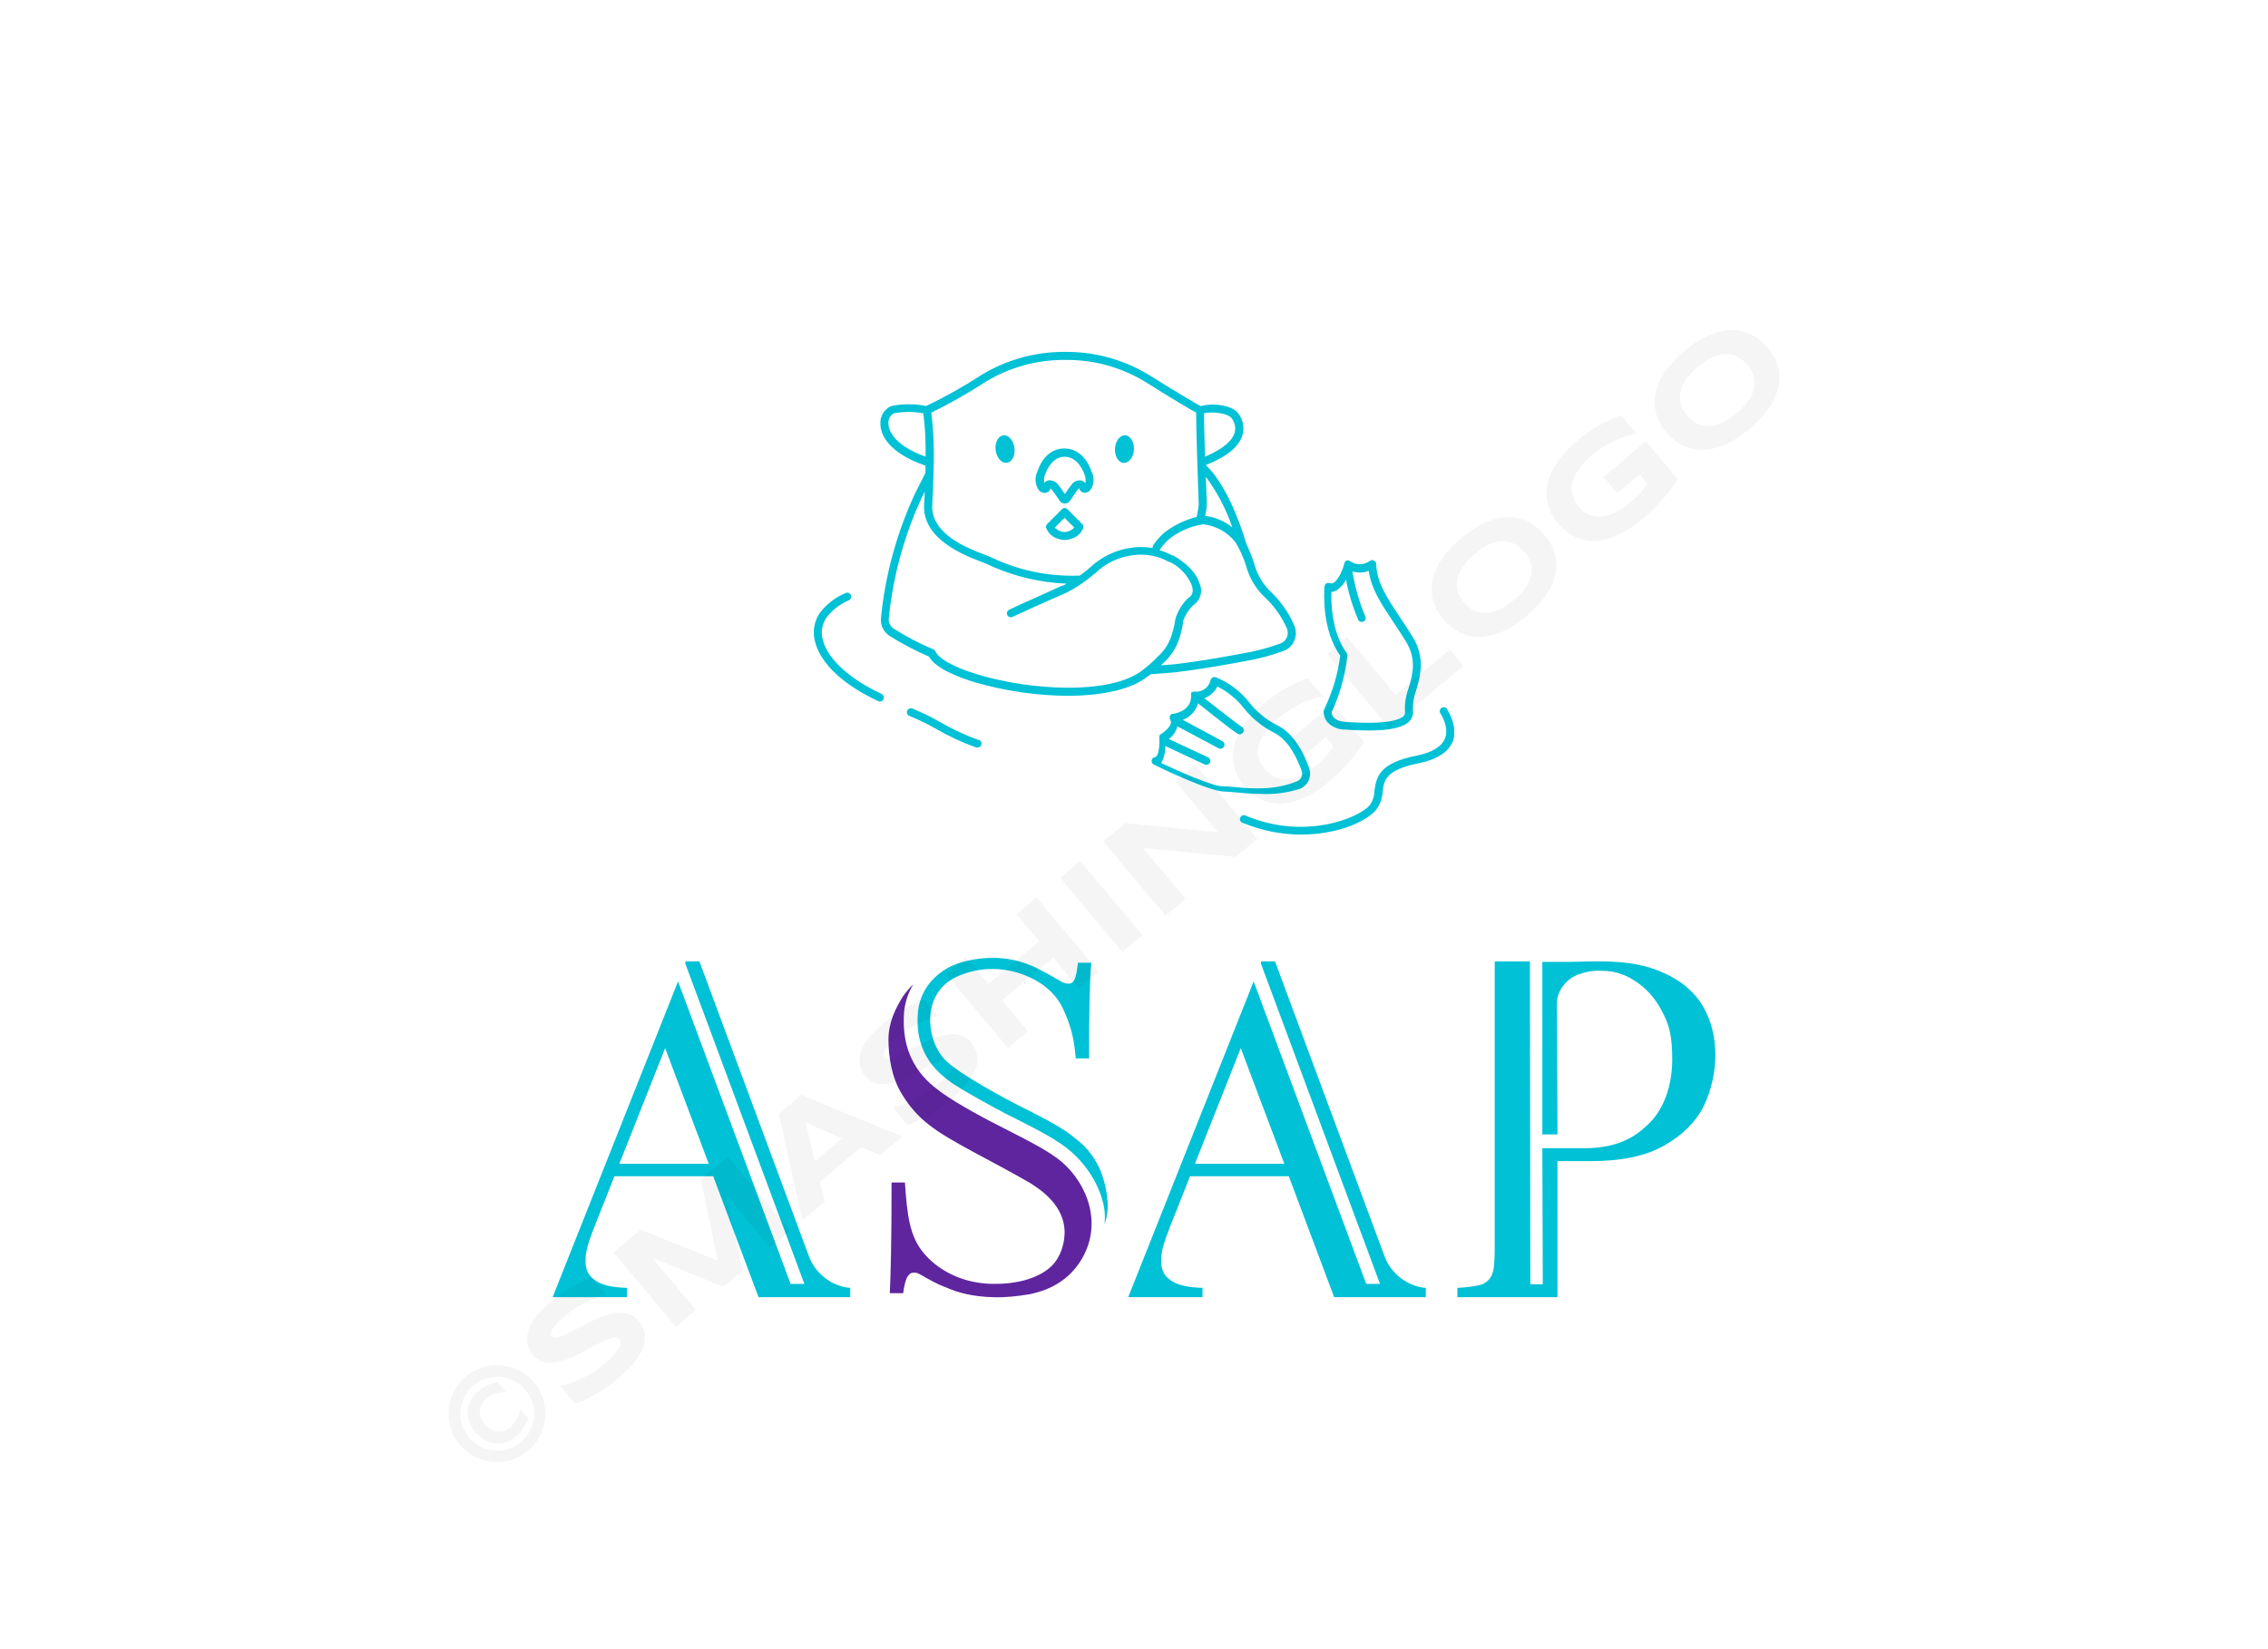 <svg xmlns:mydata="http://www.w3.org/2000/svg" mydata:contrastcolor="e6f9fb" mydata:template="Contrast" mydata:presentation="2.5" mydata:layouttype="undefined" mydata:specialfontid="undefined" mydata:id1="559" mydata:id2="589" mydata:companyname="asap" mydata:companytagline="" version="1.1" xmlns="http://www.w3.org/2000/svg" xmlns:xlink="http://www.w3.org/1999/xlink" viewBox="0 35 550 400"><g fill="none" fill-rule="none" stroke="none" stroke-width="1" stroke-linecap="butt" stroke-linejoin="miter" stroke-miterlimit="10" stroke-dasharray="" stroke-dashoffset="0" font-family="none" font-weight="none" font-size="none" text-anchor="none" style="mix-blend-mode: normal"><g data-paper-data="{&quot;isGlobalGroup&quot;:true,&quot;bounds&quot;:{&quot;x&quot;:134.01018400005216,&quot;y&quot;:120.34616612033994,&quot;width&quot;:281.9796319998957,&quot;height&quot;:229.3076677593201}}"><g data-paper-data="{&quot;isPrimaryText&quot;:true}"><path d="M169.608,268.189h-3.344l-0.108,0.431l28.91,77.776h-3.344l-27.292,-73.354l-30.42,76.59h18.015v-2.265c-3.56,-0.108 -5.933,-0.647 -7.551,-1.726c-1.618,-1.079 -2.481,-2.373 -2.481,-4.854c0,-2.481 0.755,-4.639 2.265,-8.522l4.746,-11.974h23.948l11.003,29.341h22.222v-2.265c-3.452,-0.216 -7.983,-2.589 -9.924,-7.443zM150.191,317.271l11.111,-28.047l10.572,28.047z" data-paper-data="{&quot;glyphName&quot;:&quot;A&quot;,&quot;glyphIndex&quot;:0,&quot;firstGlyphOfWord&quot;:true,&quot;word&quot;:1}" fill="#00c1d5" fill-rule="nonzero"></path><g data-paper-data="{&quot;glyphName&quot;:&quot;S&quot;,&quot;glyphIndex&quot;:1,&quot;word&quot;:1}" fill-rule="evenodd"><path d="M230.341,269.484c2.913,-1.402 6.796,-2.157 10.464,-2.157c5.286,0 9.277,1.726 11.435,2.913c1.079,0.539 2.481,1.294 3.56,1.942c1.726,1.079 2.481,1.402 3.344,1.402c0.755,0 1.187,-0.431 1.51,-1.187c0.324,-0.755 0.539,-2.157 0.755,-3.883h3.236c-0.431,4.746 -0.539,12.297 -0.539,23.193h-3.236c-0.324,-4.315 -1.079,-7.443 -2.481,-10.679c-1.294,-3.236 -2.697,-4.962 -5.286,-7.012c-2.697,-1.942 -6.904,-3.883 -11.974,-3.991c-3.668,-0.108 -6.904,0.863 -9.277,1.942c-2.265,1.079 -5.933,3.776 -6.257,9.709c-0.216,3.344 0.971,7.767 3.668,10.464c3.236,3.344 15.318,9.816 18.446,11.327c2.805,1.402 9.277,4.639 11.974,6.796c2.805,2.157 4.531,3.56 6.58,7.335c1.187,2.265 2.481,6.688 2.373,10.356c-0.108,1.51 -0.324,2.697 -0.755,3.991c0.108,-2.05 0.108,-2.697 -0.216,-4.531c-1.079,-4.962 -3.883,-9.493 -7.875,-13.053c-3.128,-2.805 -8.306,-5.394 -13.808,-8.198c-5.286,-2.589 -12.405,-6.688 -14.886,-8.306l-0.025,-0.018c-3.136,-2.271 -9.25,-6.698 -8.497,-17.025c0.324,-4.423 2.697,-8.63 7.767,-11.327z" fill="#00c1d5"></path><path d="M249.866,348.878c5.502,-1.187 9.385,-3.776 12.082,-7.875c5.717,-8.953 1.726,-18.77 -4.315,-24.056c-2.805,-2.481 -7.875,-5.07 -13.16,-7.767c-5.394,-2.697 -12.19,-6.364 -15.965,-9.061l-0.076,-0.055c-3.266,-2.395 -10.058,-7.374 -9.202,-19.47c0.216,-2.373 0.971,-4.746 2.265,-6.904c-0.863,0.863 -1.726,1.834 -2.481,2.913c-1.834,2.913 -3.56,6.364 -3.56,10.572c0,3.991 0.755,9.169 3.236,13.16c1.726,2.913 3.991,5.502 6.688,7.551c4.854,3.883 15.102,8.63 24.379,14.023c2.589,1.618 8.522,5.502 8.414,12.19c-0.108,3.236 -1.187,5.609 -2.481,7.227c-2.157,2.697 -7.227,5.178 -14.779,5.07c-6.58,0 -12.729,-2.697 -16.612,-7.12c-3.776,-4.207 -4.315,-9.709 -4.854,-17.475h-3.236c0,14.239 -0.216,22.653 -0.431,26.86h3.236c0.216,-1.618 0.539,-2.913 0.863,-3.668c0.431,-0.755 0.863,-1.294 1.51,-1.294c0.111,0 0.206,-0.004 0.292,-0.007c0.584,-0.022 0.768,-0.029 2.836,1.193c2.805,1.618 4.099,2.05 5.178,2.481c2.373,1.079 6.149,2.157 11.219,2.265c2.589,0.108 5.933,-0.216 8.953,-0.755z" fill="#5f259f"></path></g><path d="M309.196,268.189h-3.344l-0.108,0.431l28.91,77.776h-3.344l-27.292,-73.354l-30.42,76.59h18.015v-2.265c-3.56,-0.108 -5.933,-0.647 -7.551,-1.726c-1.618,-1.079 -2.481,-2.373 -2.481,-4.854c0,-2.481 0.755,-4.639 2.265,-8.522l4.746,-11.974h23.948l11.003,29.341h22.222v-2.265c-3.452,-0.216 -7.983,-2.589 -9.924,-7.443zM289.779,317.271l11.111,-28.047l10.572,28.047z" data-paper-data="{&quot;glyphName&quot;:&quot;A&quot;,&quot;glyphIndex&quot;:2,&quot;word&quot;:1}" fill="#00c1d5" fill-rule="nonzero"></path><path d="M412.861,278.869c-2.05,-3.344 -5.178,-6.041 -9.385,-7.875c-4.099,-1.942 -9.169,-2.805 -15.21,-2.805c-1.294,0 -3.883,0 -7.443,0.108h-6.796v41.855h3.668l-0.108,-29.018c0,-2.697 -0.216,-3.452 0.431,-5.178c0.539,-1.402 2.05,-3.56 4.531,-4.531c1.51,-0.539 3.344,-1.079 5.717,-0.971c4.099,0 6.796,1.402 9.169,3.128c2.697,1.942 4.531,4.531 5.825,7.12c1.51,2.913 2.265,5.502 2.265,11.219c0,6.796 -2.265,12.513 -5.933,15.857c-2.697,2.589 -6.688,5.609 -14.994,5.717h-10.572l0.108,33.009h-3.02l-0.108,-78.316h-8.522v69.254c0,2.913 -0.108,5.07 -0.539,6.364c-0.431,1.294 -1.294,2.157 -2.481,2.697c-1.294,0.431 -3.668,0.755 -6.041,0.863v2.265h24.271v-33.009h8.09c7.335,0 13.268,-1.187 17.799,-3.776c4.531,-2.589 7.659,-5.717 9.601,-9.601c1.834,-3.883 2.805,-8.198 2.805,-12.405c0,-4.423 -1.079,-8.522 -3.128,-11.974z" data-paper-data="{&quot;glyphName&quot;:&quot;P&quot;,&quot;glyphIndex&quot;:3,&quot;lastGlyphOfWord&quot;:true,&quot;word&quot;:1}" fill="#00c1d5" fill-rule="nonzero"></path></g><g data-paper-data="{&quot;isIcon&quot;:&quot;true&quot;,&quot;iconType&quot;:&quot;icon&quot;,&quot;rawIconId&quot;:&quot;1043293&quot;,&quot;selectedEffects&quot;:{&quot;container&quot;:&quot;&quot;,&quot;transformation&quot;:&quot;&quot;,&quot;pattern&quot;:&quot;&quot;},&quot;combineTerms&quot;:&quot;수달&quot;,&quot;isDetailed&quot;:true,&quot;iconStyle&quot;:&quot;standalone&quot;,&quot;bounds&quot;:{&quot;x&quot;:197.36716400963758,&quot;y&quot;:120.34616612033994,&quot;width&quot;:155.26567198072485,&quot;height&quot;:117.0703181792901},&quot;fillRule&quot;:&quot;evenodd&quot;,&quot;suitableAsStandaloneIcon&quot;:true}" fill="#00c1d5" fill-rule="evenodd"><path d="M197.367,189.035v-1.262c0.104,-1.387 0.553,-2.744 1.328,-3.94c1.602,-2.175 3.759,-3.879 6.245,-4.934c0.313,-0.197 0.711,-0.199 1.025,-0.003c0.314,0.195 0.489,0.553 0.451,0.921c-0.038,0.368 -0.283,0.682 -0.631,0.808c-2.176,0.923 -4.064,2.412 -5.469,4.313c-1.049,1.642 -1.308,3.667 -0.707,5.521c1.311,4.589 6.538,9.299 14.336,12.922l-0.017,0.017c0.389,0.268 0.527,0.779 0.326,1.206c-0.201,0.428 -0.682,0.647 -1.137,0.519c-8.471,-3.916 -13.888,-8.971 -15.371,-14.146c-0.204,-0.636 -0.33,-1.287 -0.38,-1.94zM352.633,211.597v1.953c-0.059,0.416 -0.159,0.834 -0.311,1.25c-1.07,2.657 -3.899,4.451 -8.402,5.348c-7.988,1.622 -8.298,4.175 -8.626,6.901c-0.065,1.66 -0.671,3.253 -1.725,4.537c-2.502,2.829 -9.402,5.831 -18.028,5.831c-4.819,0.001 -9.591,-0.948 -14.043,-2.795c-0.395,-0.067 -0.707,-0.371 -0.785,-0.764c-0.078,-0.393 0.094,-0.793 0.433,-1.006c0.339,-0.213 0.774,-0.195 1.095,0.045c14.181,5.883 27.12,0.569 29.88,-2.536c0.749,-0.996 1.159,-2.205 1.173,-3.45c0.466,-3.847 1.587,-6.901 10.213,-8.626c3.744,-0.725 6.09,-2.174 6.901,-4.175c1.139,-2.795 -1.087,-6.055 -1.087,-6.055c-0.305,-0.438 -0.197,-1.041 0.242,-1.346c0.438,-0.305 1.041,-0.197 1.346,0.242c0,0.025 0.057,0.126 0.15,0.294c0.371,0.663 1.317,2.354 1.575,4.353zM258.956,120.346h-1.208c-6.894,0.048 -13.65,1.942 -19.563,5.486c-4.356,2.838 -8.891,5.391 -13.577,7.643c-2.79,-0.558 -5.663,-0.558 -8.453,0c-1.704,0.736 -2.766,2.46 -2.657,4.313c0,1.949 1.121,6.745 10.938,10.161v1.725l-2.519,4.986c-4.437,9.533 -7.236,19.745 -8.281,30.208c-0.185,1.746 0.637,3.445 2.122,4.382c3.04,1.912 6.224,3.584 9.523,5.003c1.604,2.985 7.66,5.176 11.231,6.262c7.4,2.125 15.056,3.222 22.755,3.261c7.108,-0.069 14.008,-1.208 18.321,-4.175c0.518,-0.362 1.001,-0.725 1.466,-1.07l5.538,-0.431c0,0 5.831,-0.569 17.355,-2.743c3.231,-0.54 6.403,-1.389 9.471,-2.536c1.158,-0.473 2.069,-1.403 2.519,-2.571c0.461,-1.19 0.418,-2.517 -0.121,-3.675c-1.411,-3.193 -3.466,-6.059 -6.038,-8.419c-1.797,-1.868 -3.071,-4.177 -3.692,-6.694c-0.501,-1.529 -1.106,-3.022 -1.811,-4.468c-1.863,-6.418 -5.538,-15.233 -9.868,-19.184c5.176,-2.07 8.091,-4.52 8.919,-7.315c0.5,-1.824 0.103,-3.777 -1.07,-5.262c-1.432,-1.949 -6.038,-2.571 -9.074,-1.725c-1.087,-0.604 -5.003,-2.812 -12.611,-7.608c-5.922,-3.578 -12.697,-5.497 -19.615,-5.555zM257.766,122.296c-6.528,0.039 -12.925,1.826 -18.528,5.176c-4.304,2.805 -8.775,5.346 -13.387,7.608c0.575,4.819 0.748,9.678 0.518,14.526c0.042,0.158 0.042,0.325 0,0.483c-0.052,2.225 -0.138,4.641 -0.293,7.401c-0.276,4.83 3.864,8.833 12.283,11.869c1.176,0.431 2.328,0.926 3.45,1.484c6.312,2.751 13.166,4.037 20.047,3.761c0.966,-0.69 1.777,-1.363 2.553,-2.001c2.878,-2.725 6.58,-4.418 10.524,-4.813c1.528,-0.196 3.078,-0.143 4.589,0.155c-0.042,-0.239 0.007,-0.486 0.138,-0.69c0.224,-0.362 0.483,-0.69 0.725,-1.001l0.311,-0.38l0.414,-0.466l0.449,-0.483l0.673,-0.638c2.357,-1.853 5.079,-3.188 7.988,-3.916v-0.104c0.208,-0.917 0.369,-1.844 0.483,-2.778c-0.552,-15.13 -0.638,-20.702 -0.638,-22.427c-1.328,-0.69 -5.193,-2.95 -12.559,-7.591c-5.603,-3.35 -12.001,-5.137 -18.528,-5.176zM216.775,135.252c-0.898,0.481 -1.421,1.452 -1.328,2.467c0,1.156 0.707,5.055 9.005,8.039c0.084,-3.511 -0.095,-7.022 -0.535,-10.506c-2.359,-0.452 -4.783,-0.452 -7.142,0zM299.411,139.961c0.323,-1.246 0.035,-2.571 -0.776,-3.571c-0.742,-1.018 -4.106,-1.673 -6.659,-1.156c0,1.259 0.052,4.296 0.242,10.541c5.141,-2.191 6.763,-4.347 7.194,-5.814zM274.977,144.056c0.006,-0.109 0.008,-0.219 0.007,-0.328c-0.002,-0.109 -0.007,-0.218 -0.016,-0.326c-0.009,-0.108 -0.021,-0.215 -0.038,-0.321c-0.016,-0.106 -0.036,-0.21 -0.059,-0.313c-0.023,-0.103 -0.05,-0.203 -0.08,-0.302c-0.03,-0.098 -0.064,-0.194 -0.101,-0.288c-0.037,-0.093 -0.077,-0.183 -0.12,-0.271c-0.043,-0.087 -0.089,-0.171 -0.138,-0.251c-0.049,-0.08 -0.101,-0.157 -0.155,-0.229c-0.054,-0.073 -0.111,-0.141 -0.17,-0.205c-0.059,-0.064 -0.12,-0.124 -0.184,-0.179c-0.063,-0.055 -0.129,-0.106 -0.196,-0.151c-0.067,-0.046 -0.136,-0.086 -0.206,-0.122c-0.07,-0.036 -0.141,-0.066 -0.214,-0.091c-0.072,-0.025 -0.146,-0.045 -0.22,-0.06c-0.074,-0.015 -0.149,-0.024 -0.224,-0.028c-0.381,-0.021 -0.747,0.091 -1.097,0.333c-0.095,0.066 -0.187,0.141 -0.276,0.224c-0.089,0.084 -0.173,0.175 -0.254,0.275c-0.081,0.1 -0.156,0.207 -0.228,0.321c-0.071,0.114 -0.137,0.235 -0.197,0.361c-0.06,0.127 -0.115,0.258 -0.163,0.394c-0.048,0.137 -0.09,0.277 -0.126,0.421c-0.035,0.144 -0.064,0.29 -0.086,0.439c-0.022,0.149 -0.037,0.299 -0.045,0.449c-0.006,0.109 -0.008,0.219 -0.007,0.328c0.002,0.109 0.007,0.218 0.016,0.326c0.009,0.108 0.021,0.215 0.037,0.321c0.016,0.106 0.036,0.21 0.059,0.313c0.023,0.103 0.05,0.203 0.08,0.302c0.03,0.098 0.064,0.194 0.1,0.288c0.037,0.093 0.077,0.183 0.12,0.271c0.043,0.087 0.089,0.171 0.138,0.251c0.049,0.08 0.1,0.157 0.155,0.229c0.054,0.073 0.111,0.141 0.17,0.205c0.059,0.064 0.12,0.124 0.184,0.179c0.063,0.055 0.129,0.106 0.196,0.151c0.067,0.046 0.136,0.086 0.206,0.122c0.07,0.036 0.141,0.066 0.214,0.091c0.072,0.025 0.146,0.045 0.22,0.06c0.074,0.015 0.149,0.024 0.224,0.028c0.381,0.021 0.747,-0.091 1.097,-0.333c0.095,-0.066 0.187,-0.141 0.276,-0.224c0.089,-0.084 0.173,-0.175 0.254,-0.275c0.081,-0.1 0.156,-0.207 0.228,-0.321c0.071,-0.114 0.137,-0.235 0.197,-0.361c0.06,-0.127 0.115,-0.258 0.163,-0.394c0.048,-0.137 0.09,-0.277 0.126,-0.421c0.035,-0.144 0.064,-0.29 0.086,-0.439c0.022,-0.149 0.037,-0.299 0.045,-0.449zM244.173,147.243c0.074,-0.01 0.148,-0.025 0.221,-0.046c0.073,-0.02 0.144,-0.046 0.214,-0.077c0.07,-0.031 0.139,-0.067 0.206,-0.108c0.067,-0.041 0.132,-0.087 0.195,-0.138c0.063,-0.051 0.124,-0.106 0.183,-0.166c0.059,-0.06 0.115,-0.124 0.169,-0.193c0.054,-0.069 0.105,-0.141 0.153,-0.218c0.048,-0.077 0.094,-0.157 0.136,-0.241c0.042,-0.084 0.082,-0.171 0.118,-0.261c0.036,-0.09 0.069,-0.183 0.098,-0.279c0.029,-0.096 0.055,-0.194 0.078,-0.294c0.022,-0.101 0.041,-0.203 0.056,-0.307c0.015,-0.104 0.027,-0.21 0.035,-0.317c0.008,-0.107 0.012,-0.214 0.012,-0.323c0,-0.109 -0.003,-0.217 -0.01,-0.326c-0.007,-0.109 -0.018,-0.218 -0.032,-0.327c-0.014,-0.109 -0.033,-0.216 -0.054,-0.324c-0.022,-0.107 -0.047,-0.213 -0.076,-0.318c-0.029,-0.105 -0.061,-0.207 -0.096,-0.309c-0.035,-0.101 -0.074,-0.2 -0.116,-0.297c-0.042,-0.097 -0.087,-0.19 -0.135,-0.282c-0.048,-0.091 -0.098,-0.179 -0.152,-0.264c-0.053,-0.085 -0.109,-0.166 -0.168,-0.244c-0.058,-0.078 -0.119,-0.152 -0.182,-0.221c-0.063,-0.07 -0.128,-0.135 -0.194,-0.197c-0.067,-0.061 -0.135,-0.118 -0.205,-0.17c-0.07,-0.052 -0.141,-0.099 -0.214,-0.142c-0.073,-0.042 -0.146,-0.08 -0.22,-0.112c-0.074,-0.032 -0.149,-0.06 -0.225,-0.082c-0.075,-0.022 -0.151,-0.039 -0.227,-0.05c-0.076,-0.011 -0.151,-0.018 -0.227,-0.018c-0.076,-0.001 -0.151,0.004 -0.225,0.014c-0.075,0.01 -0.148,0.025 -0.221,0.046c-0.073,0.02 -0.144,0.046 -0.214,0.077c-0.07,0.031 -0.139,0.067 -0.206,0.108c-0.067,0.041 -0.132,0.087 -0.196,0.138c-0.063,0.051 -0.124,0.106 -0.183,0.166c-0.059,0.06 -0.115,0.124 -0.169,0.193c-0.054,0.069 -0.105,0.141 -0.154,0.218c-0.048,0.077 -0.094,0.157 -0.136,0.241c-0.042,0.084 -0.082,0.171 -0.118,0.261c-0.036,0.09 -0.069,0.183 -0.098,0.279c-0.029,0.096 -0.055,0.194 -0.078,0.294c-0.022,0.101 -0.041,0.203 -0.056,0.307c-0.015,0.104 -0.027,0.21 -0.034,0.317c-0.008,0.107 -0.012,0.214 -0.012,0.323c-0,0.109 0.003,0.217 0.01,0.326c0.007,0.109 0.018,0.218 0.032,0.327c0.014,0.109 0.032,0.216 0.054,0.324c0.022,0.107 0.047,0.213 0.076,0.318c0.029,0.105 0.061,0.208 0.096,0.309c0.036,0.101 0.074,0.2 0.116,0.297c0.042,0.097 0.087,0.19 0.135,0.282c0.048,0.091 0.099,0.179 0.152,0.264c0.053,0.085 0.109,0.166 0.168,0.244c0.058,0.078 0.119,0.152 0.182,0.221c0.063,0.07 0.128,0.135 0.194,0.197c0.067,0.061 0.135,0.118 0.205,0.17c0.07,0.052 0.141,0.099 0.214,0.142c0.072,0.042 0.146,0.08 0.22,0.112c0.074,0.032 0.149,0.06 0.225,0.082c0.076,0.022 0.151,0.039 0.227,0.05c0.076,0.011 0.152,0.018 0.227,0.018c0.076,0.001 0.151,-0.004 0.225,-0.014zM254.746,153.47c-0.126,0.504 -0.516,0.9 -1.018,1.035c-0.685,0.154 -1.398,-0.101 -1.829,-0.656c-0.928,-1.363 -1.034,-3.125 -0.276,-4.589c0.173,-0.518 1.708,-5.486 6.504,-5.486c4.796,0 6.521,5.296 6.521,5.521c0.815,1.419 0.735,3.182 -0.207,4.52c-0.4,0.534 -1.072,0.789 -1.725,0.656c-0.506,-0.128 -0.898,-0.527 -1.018,-1.035c-0.105,0.057 -0.199,0.133 -0.276,0.224c-0.224,0.328 -1.018,1.38 -1.949,2.812c-0.28,0.429 -0.765,0.678 -1.277,0.656c-0.487,-0.002 -0.941,-0.248 -1.208,-0.656c-0.609,-0.958 -1.265,-1.885 -1.967,-2.778c-0.077,-0.091 -0.171,-0.168 -0.276,-0.224zM258.18,145.775c-3.33,0 -4.675,4.158 -4.675,4.158c-0.322,0.689 -0.407,1.466 -0.242,2.208c0.234,-0.315 0.569,-0.54 0.949,-0.638c0.149,-0.018 0.3,-0.018 0.449,0c0.718,0.028 1.389,0.36 1.846,0.914c0.62,0.772 1.196,1.578 1.725,2.415c0.532,-0.835 1.108,-1.641 1.725,-2.415c0.544,-0.693 1.429,-1.025 2.294,-0.863c0.38,0.099 0.714,0.324 0.949,0.638c0.166,-0.763 0.069,-1.56 -0.276,-2.26c0,-0.104 -1.415,-4.158 -4.744,-4.158zM298.836,162.904c-1.49,-4.395 -3.653,-8.532 -6.411,-12.264c0.069,2.001 0.155,4.227 0.242,6.728c-0.056,0.931 -0.195,1.854 -0.414,2.76c2.409,0.298 4.689,1.259 6.584,2.776zM237.063,198.583c13.215,3.968 31.571,4.83 39.42,-0.604c1.531,-1.09 2.952,-2.327 4.244,-3.692c1.634,-1.433 2.83,-3.299 3.45,-5.383c0.338,-1.042 0.592,-2.109 0.759,-3.192l0.104,-0.535v-0.104c0.575,-1.82 1.567,-3.48 2.898,-4.848c0.066,-0.068 0.142,-0.126 0.224,-0.173c1.104,-0.656 1.363,-1.76 0.776,-3.261c-1.028,-2.371 -2.861,-4.302 -5.176,-5.452h-0.207c-2.544,-1.46 -5.489,-2.064 -8.402,-1.725c-3.586,0.345 -6.949,1.896 -9.54,4.399c-2.15,1.856 -4.506,3.459 -7.021,4.779c-0.097,0.052 -0.202,0.087 -0.311,0.104l-6.745,2.985c-1.587,0.742 -3.312,1.501 -5.038,2.294l-1.07,0.5c-0.459,0.146 -0.956,-0.068 -1.164,-0.502c-0.209,-0.434 -0.065,-0.956 0.336,-1.223l1.07,-0.5c1.725,-0.811 3.364,-1.587 5.089,-2.312l6.901,-3.123h0.207l0.811,-0.449c-6.115,-0.245 -12.133,-1.613 -17.752,-4.037c-1.066,-0.525 -2.16,-0.992 -3.278,-1.397c-9.316,-3.45 -13.87,-8.005 -13.56,-13.801c0.104,-1.07 0.155,-2.099 0.155,-3.088l-0.621,1.242c-4.336,9.321 -7.071,19.306 -8.091,29.535c-0.085,1.005 0.402,1.972 1.259,2.502c3.058,1.922 6.266,3.595 9.592,5.003c0.237,0.102 0.423,0.294 0.518,0.535c0.535,1.346 3.485,3.502 10.161,5.521zM258.205,158.224c0.273,0 0.533,0.115 0.716,0.317c0.552,0.656 3.519,3.554 3.519,3.554c0.253,0.245 0.352,0.609 0.259,0.949c-0.523,1.351 -1.678,2.357 -3.088,2.691c-0.916,0.321 -1.914,0.321 -2.829,0c-1.41,-0.334 -2.565,-1.34 -3.088,-2.691c-0.093,-0.34 0.006,-0.703 0.259,-0.949c0.086,-0.104 2.933,-2.898 3.537,-3.554c0.183,-0.202 0.443,-0.317 0.716,-0.317zM257.369,163.907c0.502,0.18 1.051,0.18 1.553,0h0.052c0.582,-0.187 1.114,-0.505 1.553,-0.932l-2.381,-2.381l-2.381,2.381c0.453,0.434 1.003,0.753 1.604,0.932zM312.074,187.404c-1.303,-2.944 -3.2,-5.587 -5.572,-7.763h-0.017c-2.071,-2.046 -3.56,-4.606 -4.313,-7.418c-0.611,-1.991 -1.469,-3.898 -2.553,-5.676c-1.909,-2.462 -4.735,-4.043 -7.832,-4.382c-3.088,0.458 -5.996,1.739 -8.419,3.709l-0.518,0.5l-0.345,0.38l-0.414,0.466l-0.276,0.345c-0.207,0.276 -0.431,0.552 -0.638,0.863c1.082,0.332 2.128,0.772 3.123,1.311h0.207c1.225,0.673 5.296,3.174 6.314,6.625c0.978,1.938 0.33,4.302 -1.501,5.469c-1.105,1.094 -1.943,2.428 -2.45,3.899v0.466c-0.178,1.17 -0.449,2.324 -0.811,3.45c-0.722,2.388 -2.096,4.527 -3.968,6.176l-0.552,0.535l2.881,-0.207c0.035,0 5.745,-0.552 17.096,-2.691c3.107,-0.518 6.157,-1.332 9.109,-2.432c0.666,-0.274 1.191,-0.811 1.449,-1.484c0.293,-0.683 0.293,-1.456 0,-2.139zM321.01,207.398c0.013,-0.134 0.055,-0.263 0.121,-0.38c1.989,-4.085 3.3,-8.467 3.882,-12.973c-4.44,-6.249 -3.924,-15.142 -3.839,-16.595c0.006,-0.1 0.009,-0.164 0.009,-0.191c0.028,-0.292 0.186,-0.555 0.431,-0.716c0.245,-0.161 0.55,-0.202 0.828,-0.112c0.321,0.114 0.676,0.076 0.966,-0.104c1.397,-0.794 2.415,-3.813 2.657,-4.813c0.034,-0.139 0.099,-0.269 0.19,-0.38c0.075,-0.077 0.162,-0.142 0.259,-0.19h0.224c0.12,-0.023 0.243,-0.023 0.362,0c0.092,0.027 0.179,0.068 0.259,0.121c1.433,1.05 3.381,1.05 4.813,0c0.288,-0.231 0.683,-0.277 1.017,-0.119c0.334,0.158 0.549,0.492 0.553,0.861c0.104,4.399 2.588,8.143 5.728,12.87c0.983,1.484 2.001,2.985 3.054,4.71c3.188,5.135 1.918,9.547 0.901,13.081l-0.004,0.013c-0.575,1.531 -0.839,3.162 -0.776,4.796c0.154,0.947 -0.146,1.912 -0.811,2.605c-1.432,1.553 -4.641,2.294 -9.937,2.294c-1.708,0 -3.623,-0.069 -5.779,-0.224c-1.564,0.018 -3.067,-0.605 -4.158,-1.725c-0.668,-0.786 -1.007,-1.799 -0.949,-2.829zM324.15,178.174c-0.397,0.224 -0.839,0.36 -1.294,0.397h0.017c-0.086,2.605 0.052,9.851 3.692,14.785c0.149,0.197 0.217,0.444 0.19,0.69c-0.54,4.746 -1.833,9.376 -3.83,13.715c0.035,0.604 0.38,2.122 3.312,2.329c10.455,0.742 13.37,-0.587 14.164,-1.449c0.263,-0.262 0.379,-0.636 0.311,-1.001c-0.109,-1.907 0.179,-3.817 0.845,-5.607c1.052,-3.502 2.053,-7.125 -0.673,-11.541c-1.035,-1.673 -2.053,-3.192 -3.019,-4.658c-2.967,-4.468 -5.383,-8.091 -5.935,-12.37c-1.27,0.492 -2.67,0.534 -3.968,0.121c0.592,3.69 1.617,7.298 3.054,10.748c0.225,0.317 0.238,0.737 0.033,1.067c-0.204,0.33 -0.586,0.506 -0.97,0.446c-0.384,-0.06 -0.694,-0.343 -0.789,-0.72c-1.299,-3.068 -2.265,-6.266 -2.881,-9.54c-0.501,1.054 -1.283,1.949 -2.26,2.588zM315.231,226.324c1.923,-0.777 2.917,-2.909 2.277,-4.882c-1.018,-3.071 -3.45,-8.54 -8.057,-10.679c-2.499,-1.293 -4.693,-3.104 -6.435,-5.314c-2.129,-2.748 -4.952,-4.88 -8.177,-6.176c-0.268,-0.096 -0.564,-0.069 -0.811,0.074c-0.246,0.143 -0.416,0.387 -0.466,0.667c-0.424,1.766 -2.094,2.941 -3.899,2.743h-0.38c-0.069,0.038 -0.132,0.085 -0.19,0.138h-0.121c-0.05,0.069 -0.091,0.144 -0.121,0.224v0.104c-0.027,0.131 -0.027,0.266 0,0.397c0,0.006 0.001,0.018 0.002,0.035c0.023,0.406 0.213,3.791 -4.591,4.52h-0.104l-0.19,0.104c-0.078,0.053 -0.148,0.117 -0.207,0.19v0.104c-0.087,0.176 -0.117,0.375 -0.086,0.569c-0.008,0.069 -0.008,0.138 0,0.207c0.031,0.08 0.071,0.155 0.121,0.224c0.151,0.235 0.201,0.521 0.138,0.794c-0.086,0.483 -0.535,1.501 -2.588,2.812c-0.085,0.079 -0.155,0.172 -0.207,0.276c-0.015,0.097 -0.015,0.196 0,0.293v0.086c0.155,1.932 -0.173,4.675 -1.035,4.796c-0.424,0.055 -0.761,0.383 -0.829,0.805c-0.068,0.422 0.15,0.838 0.535,1.024c1.363,0.673 13.491,6.538 17.165,6.538c0.673,0 1.587,0.086 2.657,0.19c1.725,0.155 3.64,0.362 5.831,0.362c3.303,0.197 6.613,-0.219 9.764,-1.225zM296.444,225.703c-2.415,0 -10.524,-3.588 -14.854,-5.641c0.693,-1.261 1.038,-2.684 1.001,-4.123l9.661,4.537c0.459,0.146 0.956,-0.068 1.164,-0.502c0.209,-0.434 0.065,-0.956 -0.336,-1.223l-9.626,-4.503c1.023,-0.755 1.754,-1.839 2.07,-3.071l9.989,5.314c0.476,0.253 1.067,0.071 1.32,-0.405c0.253,-0.476 0.071,-1.067 -0.405,-1.32l-9.592,-5.176c1.808,-0.655 3.185,-2.148 3.692,-4.002c2.743,2.191 8.453,6.728 9.609,7.384c0.476,0.267 1.079,0.097 1.346,-0.38c0.267,-0.476 0.097,-1.079 -0.38,-1.346c-0.845,-0.483 -5.4,-4.054 -9.057,-6.901c1.393,-0.484 2.532,-1.511 3.157,-2.847c2.523,1.262 4.734,3.072 6.469,5.296c1.892,2.385 4.268,4.342 6.97,5.745c3.968,1.829 6.038,6.745 7.039,9.488c0.32,1.008 -0.192,2.091 -1.173,2.484c-5.501,2.261 -11.135,1.749 -14.946,1.403c-0.085,-0.008 -0.169,-0.015 -0.252,-0.023c-1.121,-0.086 -2.087,-0.19 -2.847,-0.19zM227.92,210.107c2.985,1.733 6.12,3.194 9.368,4.365l0.035,-0.052c0.47,0.129 0.771,0.588 0.701,1.071c-0.07,0.483 -0.489,0.837 -0.977,0.827h-0.276c-3.38,-1.205 -6.643,-2.718 -9.747,-4.52c-2.084,-1.19 -4.245,-2.239 -6.469,-3.14c-0.489,-0.183 -0.744,-0.721 -0.576,-1.215c0.168,-0.494 0.698,-0.766 1.197,-0.613c2.321,0.936 4.575,2.032 6.745,3.278z" data-paper-data="{&quot;isPathIcon&quot;:true}"></path></g></g></g><g class="watermark-group" style="opacity:0.04"><path class="watermark-path" d="M129.52,370.3a11.88,11.88,0,0,1,2.58,5.58,12,12,0,0,1,.11,3,11.81,11.81,0,0,1-.64,2.93,12.34,12.34,0,0,1-1.41,2.72,11.65,11.65,0,0,1-2.13,2.32,12,12,0,0,1-2.64,1.69,13,13,0,0,1-2.91.9,12.47,12.47,0,0,1-3,.12,12.17,12.17,0,0,1-2.93-.64,11.8,11.8,0,0,1-2.72-1.38,12.19,12.19,0,0,1-4-4.79,11.85,11.85,0,0,1-.89-2.92,12.14,12.14,0,0,1-.13-3,11.54,11.54,0,0,1,.64-2.92,11.67,11.67,0,0,1,3.5-5,11.44,11.44,0,0,1,2.67-1.69,11.64,11.64,0,0,1,2.92-.91,10.71,10.71,0,0,1,3-.12,11.68,11.68,0,0,1,5.66,2,11.7,11.7,0,0,1,2.34,2.12m-1.4,8.76a13,13,0,0,1-1.22,2.32,9.68,9.68,0,0,1-1.81,2,7.44,7.44,0,0,1-2.38,1.37,6.17,6.17,0,0,1-5.11-.46,8.73,8.73,0,0,1-3.85-4.58,6.69,6.69,0,0,1-.34-2.66,6.09,6.09,0,0,1,.77-2.47,7.15,7.15,0,0,1,1.75-2.11,9.58,9.58,0,0,1,1.09-.81,8.23,8.23,0,0,1,1.12-.63,8.14,8.14,0,0,1,1.19-.46,12.71,12.71,0,0,1,1.32-.37l2,2.38a12.83,12.83,0,0,0-1.56.17,7.86,7.86,0,0,0-1.23.32,4.5,4.5,0,0,0-1,.49,6.41,6.41,0,0,0-.93.67,4.49,4.49,0,0,0-1.15,1.39,3.87,3.87,0,0,0-.45,1.58,4.12,4.12,0,0,0,.26,1.63,6.11,6.11,0,0,0,2.36,2.82,4.43,4.43,0,0,0,1.57.53,3.91,3.91,0,0,0,1.62-.17,4.71,4.71,0,0,0,1.57-.89,10.5,10.5,0,0,0,.83-.79,5.71,5.71,0,0,0,.65-.93,10.13,10.13,0,0,0,.54-1.14,12.24,12.24,0,0,0,.44-1.49l2,2.33m-14.46,4.55a8.86,8.86,0,0,0,2.78,2.22,9,9,0,0,0,3.29.94,9.15,9.15,0,0,0,3.39-.37,8.68,8.68,0,0,0,3.11-1.69,8.8,8.8,0,0,0,2.22-2.78,9.15,9.15,0,0,0,1-3.29,8.95,8.95,0,0,0-4.83-8.76,9,9,0,0,0-6.73-.57,9,9,0,0,0-5.33,4.47,8.94,8.94,0,0,0-.57,6.71,8.76,8.76,0,0,0,1.7,3.12"></path><path class="watermark-path" d="M147,349c-.48.12-1.09.31-1.82.57a24.37,24.37,0,0,0-2.4,1A28.35,28.35,0,0,0,140,352a20.72,20.72,0,0,0-2.71,1.94c-.7.59-1.28,1.11-1.74,1.57a15.07,15.07,0,0,0-1.1,1.22,4.09,4.09,0,0,0-.59.92,2.32,2.32,0,0,0-.22.64,1.16,1.16,0,0,0,0,.47,1.83,1.83,0,0,0,.18.29,1.15,1.15,0,0,0,1,.37,5.54,5.54,0,0,0,1.51-.38q.87-.35,1.95-.9l2.26-1.18q1.2-.65,2.49-1.29c.87-.44,1.73-.83,2.59-1.17a18.94,18.94,0,0,1,2.6-.81,9.27,9.27,0,0,1,2.46-.29,6.25,6.25,0,0,1,2.24.49,5.12,5.12,0,0,1,1.89,1.47,6.35,6.35,0,0,1,1.41,2.61,6,6,0,0,1,.09,2.6,8.3,8.3,0,0,1-.9,2.52,17.79,17.79,0,0,1-1.62,2.37,23.92,23.92,0,0,1-2,2.15c-.72.67-1.41,1.29-2.09,1.87a33.79,33.79,0,0,1-5.33,3.7,32.29,32.29,0,0,1-4.91,2.28l-3.61-4.3a21.38,21.38,0,0,0,5.39-1.87,27.2,27.2,0,0,0,5.4-3.56,21.59,21.59,0,0,0,2.38-2.27,8.67,8.67,0,0,0,1.18-1.7,2.32,2.32,0,0,0,.27-1.19,1.34,1.34,0,0,0-.28-.74,1.21,1.21,0,0,0-1-.42,4.32,4.32,0,0,0-1.55.34,15.77,15.77,0,0,0-2,.88c-.72.37-1.48.77-2.27,1.21l-2.45,1.3c-.85.45-1.7.85-2.56,1.21a22.37,22.37,0,0,1-2.54.86,10,10,0,0,1-2.43.32,5.76,5.76,0,0,1-2.2-.45,5,5,0,0,1-1.89-1.45,6.12,6.12,0,0,1-1.31-2.41,6,6,0,0,1-.1-2.41,8.28,8.28,0,0,1,.81-2.38,14.06,14.06,0,0,1,1.49-2.24,22.37,22.37,0,0,1,1.85-2.05q1-1,2-1.77c.7-.59,1.44-1.15,2.23-1.7s1.62-1.06,2.44-1.53,1.63-.91,2.43-1.3,1.58-.75,2.3-1L147,349"></path><path class="watermark-path" d="M186.76,337.57l-10.6-12.63,3.92,18.24-4.66,3.91-17.27-7,10.6,12.63-4.86,4.07-15.09-18,6.59-5.54,18.69,7.52-4.15-19.71,6.57-5.52,15.09,18-4.83,4.05"></path><path class="watermark-path" d="M208.84,313.24l-10,8.42,1.16,4.82L194.56,331l-5.68-25.89,5.42-4.55,24.51,10.09-5.42,4.55-4.55-2m-11.23,3.45,6.57-5.52-8.83-3.87,2.26,9.39"></path><path class="watermark-path" d="M227.49,281.38c-.48.12-1.09.31-1.82.57a24.37,24.37,0,0,0-2.4,1,26.11,26.11,0,0,0-2.7,1.47,20.72,20.72,0,0,0-2.71,1.94c-.7.59-1.28,1.11-1.74,1.57a13.39,13.39,0,0,0-1.1,1.22,4.29,4.29,0,0,0-.59.91,2.48,2.48,0,0,0-.22.65,1.16,1.16,0,0,0,0,.47,1.83,1.83,0,0,0,.18.29,1.15,1.15,0,0,0,1,.37,5.54,5.54,0,0,0,1.51-.38q.87-.34,2-.9l2.26-1.18q1.2-.64,2.49-1.29c.87-.44,1.73-.83,2.59-1.17a18.94,18.94,0,0,1,2.6-.81,9.27,9.27,0,0,1,2.46-.29,6.08,6.08,0,0,1,2.24.49,5.09,5.09,0,0,1,1.89,1.46,6.47,6.47,0,0,1,1.41,2.61,6.07,6.07,0,0,1,.09,2.61,8.3,8.3,0,0,1-.9,2.52,16.32,16.32,0,0,1-1.63,2.36,21.41,21.41,0,0,1-2,2.16c-.72.67-1.41,1.29-2.1,1.86a33.36,33.36,0,0,1-5.32,3.71,31.92,31.92,0,0,1-4.92,2.28l-3.6-4.3a21.38,21.38,0,0,0,5.39-1.87,27.2,27.2,0,0,0,5.4-3.56,21.59,21.59,0,0,0,2.38-2.27,8.67,8.67,0,0,0,1.18-1.7A2.32,2.32,0,0,0,231,293a1.34,1.34,0,0,0-.28-.74,1.21,1.21,0,0,0-1-.42,4.32,4.32,0,0,0-1.55.34,16.54,16.54,0,0,0-2,.88c-.71.37-1.47.77-2.26,1.21l-2.46,1.3c-.84.44-1.7.85-2.55,1.21a24.53,24.53,0,0,1-2.54.86A10,10,0,0,1,214,298a5.76,5.76,0,0,1-2.2-.45,5,5,0,0,1-1.89-1.45,6.12,6.12,0,0,1-1.31-2.41,5.78,5.78,0,0,1-.1-2.41,8,8,0,0,1,.81-2.38,14.61,14.61,0,0,1,1.49-2.25,22.26,22.26,0,0,1,1.85-2q1-1,2-1.77c.7-.59,1.44-1.15,2.23-1.7s1.62-1.06,2.44-1.53,1.63-.91,2.43-1.31,1.58-.74,2.3-1l3.5,4.16"></path><path class="watermark-path" d="M261.64,274.74l-6.29-7.5L243,277.61l6.3,7.5-4.86,4.07-15.09-18,4.85-4.08,5.49,6.55L252,263.3l-5.49-6.55,4.86-4.07,15.09,18-4.86,4.08"></path><path class="watermark-path" d="M272.18,265.9l-15.09-18,4.86-4.08,15.09,18-4.86,4.08"></path><path class="watermark-path" d="M299.65,242.85l-22.51-2.18L287.51,253l-4.85,4.08-15.1-18,5.28-4.43,22.56,2.22L285,224.5l4.83-4.06,15.09,18-5.26,4.42"></path><path class="watermark-path" d="M306.68,205.52a31.88,31.88,0,0,1,5.29-3.66,34.48,34.48,0,0,1,5.14-2.35l3.69,4.39a20.77,20.77,0,0,0-2.37.61,20.47,20.47,0,0,0-2.61,1,25.12,25.12,0,0,0-2.76,1.49,23.9,23.9,0,0,0-2.8,2,20.42,20.42,0,0,0-2.8,2.77,12.77,12.77,0,0,0-1.64,2.52,7,7,0,0,0-.68,2.24,6,6,0,0,0,.66,3.64,8.16,8.16,0,0,0,.94,1.38,9.12,9.12,0,0,0,1.08,1.07,6.39,6.39,0,0,0,1.47.91,6.73,6.73,0,0,0,1.88.48,6.54,6.54,0,0,0,2.28-.18,11.67,11.67,0,0,0,2.74-1.07,19.38,19.38,0,0,0,3.18-2.22c.57-.48,1.06-.92,1.46-1.31a14.57,14.57,0,0,0,1-1.13,11.46,11.46,0,0,0,.81-1.05l.74-1.09-1.82-2.17-5.45,4.57-3.31-3.94,10.31-8.65,7.71,9.19a29,29,0,0,1-1.67,2.43q-1,1.26-2.1,2.52c-.74.84-1.5,1.65-2.3,2.44s-1.58,1.5-2.33,2.14a31,31,0,0,1-3.59,2.61,22.55,22.55,0,0,1-3.64,1.83,15.64,15.64,0,0,1-3.63.89,10.72,10.72,0,0,1-3.49-.15,10.45,10.45,0,0,1-3.28-1.33,12.54,12.54,0,0,1-3-2.67,12,12,0,0,1-2.08-3.44,10.45,10.45,0,0,1-.71-3.5,11.14,11.14,0,0,1,.51-3.51,15.72,15.72,0,0,1,1.56-3.43,21.62,21.62,0,0,1,2.42-3.28,30.3,30.3,0,0,1,3.15-3"></path><path class="watermark-path" d="M336.91,211.59l-15.1-18,4.86-4.08,11.79,14,13.13-11,3.31,3.94-18,15.1"></path><path class="watermark-path" d="M374.54,164.71a12.28,12.28,0,0,1,2.59,4.81,10.44,10.44,0,0,1,0,5,14.62,14.62,0,0,1-2.33,5,25.55,25.55,0,0,1-4.56,4.85,26.07,26.07,0,0,1-5.6,3.67,14.79,14.79,0,0,1-5.38,1.43,10.43,10.43,0,0,1-4.94-.89,13.24,13.24,0,0,1-6.87-8.18,10.48,10.48,0,0,1,0-5,14.51,14.51,0,0,1,2.36-5,25.23,25.23,0,0,1,4.57-4.89,25,25,0,0,1,5.59-3.64,14.45,14.45,0,0,1,5.35-1.43,10.31,10.31,0,0,1,4.93.92,12.22,12.22,0,0,1,4.28,3.38m-4.91,4.11a8.36,8.36,0,0,0-2-1.72,5.5,5.5,0,0,0-2.65-.85,7.72,7.72,0,0,0-3.32.57,14.49,14.49,0,0,0-4,2.52,16.72,16.72,0,0,0-2.38,2.4,10.15,10.15,0,0,0-1.39,2.24,6.71,6.71,0,0,0-.56,2.1,5.69,5.69,0,0,0,.1,1.9,6.21,6.21,0,0,0,.61,1.69,9.85,9.85,0,0,0,1,1.44,10.48,10.48,0,0,0,1.26,1.23,6.67,6.67,0,0,0,1.57.92,6.1,6.1,0,0,0,1.85.41,6.8,6.8,0,0,0,2.15-.2,11.06,11.06,0,0,0,2.45-1,17.67,17.67,0,0,0,2.77-1.94,14.39,14.39,0,0,0,3.18-3.52,7.74,7.74,0,0,0,1.14-3.17,5.54,5.54,0,0,0-.37-2.74,8.52,8.52,0,0,0-1.36-2.3"></path><path class="watermark-path" d="M382.66,141.76A32.3,32.3,0,0,1,388,138.1a34.12,34.12,0,0,1,5.15-2.35l3.69,4.4a19.62,19.62,0,0,0-2.37.6,22.08,22.08,0,0,0-2.61,1,26,26,0,0,0-2.77,1.49,23.9,23.9,0,0,0-2.8,2,21,21,0,0,0-2.8,2.78,13.19,13.19,0,0,0-1.64,2.51,7.29,7.29,0,0,0-.68,2.24,6.36,6.36,0,0,0,.06,2,5.8,5.8,0,0,0,.61,1.68,8.12,8.12,0,0,0,.93,1.38,9.16,9.16,0,0,0,1.08,1.08,6.56,6.56,0,0,0,1.48.9,6,6,0,0,0,1.87.48,6.76,6.76,0,0,0,2.28-.17,12,12,0,0,0,2.74-1.08,18.57,18.57,0,0,0,3.18-2.22c.58-.48,1.06-.92,1.46-1.31s.75-.77,1.05-1.12.57-.72.81-1.06l.73-1.09-1.82-2.17-5.45,4.57-3.3-3.94,10.3-8.65,7.71,9.19a29,29,0,0,1-1.67,2.43q-1,1.26-2.1,2.52c-.73.84-1.5,1.66-2.3,2.44s-1.57,1.5-2.33,2.14a31,31,0,0,1-3.59,2.61,22.15,22.15,0,0,1-3.64,1.83,15.56,15.56,0,0,1-3.62.89,11,11,0,0,1-3.49-.14,10.84,10.84,0,0,1-3.28-1.33,12.82,12.82,0,0,1-3-2.68,12.12,12.12,0,0,1-2.08-3.43A10.71,10.71,0,0,1,375,155a11.18,11.18,0,0,1,.51-3.51,15.51,15.51,0,0,1,1.57-3.43,21.44,21.44,0,0,1,2.42-3.28,30.19,30.19,0,0,1,3.14-3"></path><path class="watermark-path" d="M428.63,119.31a12.26,12.26,0,0,1,2.59,4.82,10.44,10.44,0,0,1,0,5,14.53,14.53,0,0,1-2.34,5,25.29,25.29,0,0,1-4.56,4.86,26,26,0,0,1-5.59,3.67,14.84,14.84,0,0,1-5.38,1.43,10.61,10.61,0,0,1-4.95-.89,12.15,12.15,0,0,1-4.3-3.37,12,12,0,0,1-2.56-4.81,10.48,10.48,0,0,1,0-5,14.39,14.39,0,0,1,2.35-5,27.89,27.89,0,0,1,10.16-8.53,14.49,14.49,0,0,1,5.36-1.43,10.27,10.27,0,0,1,4.92.92,12.21,12.21,0,0,1,4.28,3.37m-4.91,4.12a8.17,8.17,0,0,0-2-1.72,5.58,5.58,0,0,0-2.65-.86,7.86,7.86,0,0,0-3.31.58,14.49,14.49,0,0,0-4,2.52,16.21,16.21,0,0,0-2.38,2.4,9.85,9.85,0,0,0-1.4,2.24,7,7,0,0,0-.56,2.1,6,6,0,0,0,.1,1.9,6.23,6.23,0,0,0,.62,1.69,8.49,8.49,0,0,0,1,1.44,9.18,9.18,0,0,0,1.26,1.23,6.67,6.67,0,0,0,1.57.92,6,6,0,0,0,1.84.41,6.86,6.86,0,0,0,2.16-.2,11.26,11.26,0,0,0,2.45-1,17.62,17.62,0,0,0,2.76-1.94,14.67,14.67,0,0,0,3.19-3.52,7.71,7.71,0,0,0,1.13-3.17,5.53,5.53,0,0,0-.36-2.74,8.55,8.55,0,0,0-1.37-2.3"></path></g></svg>